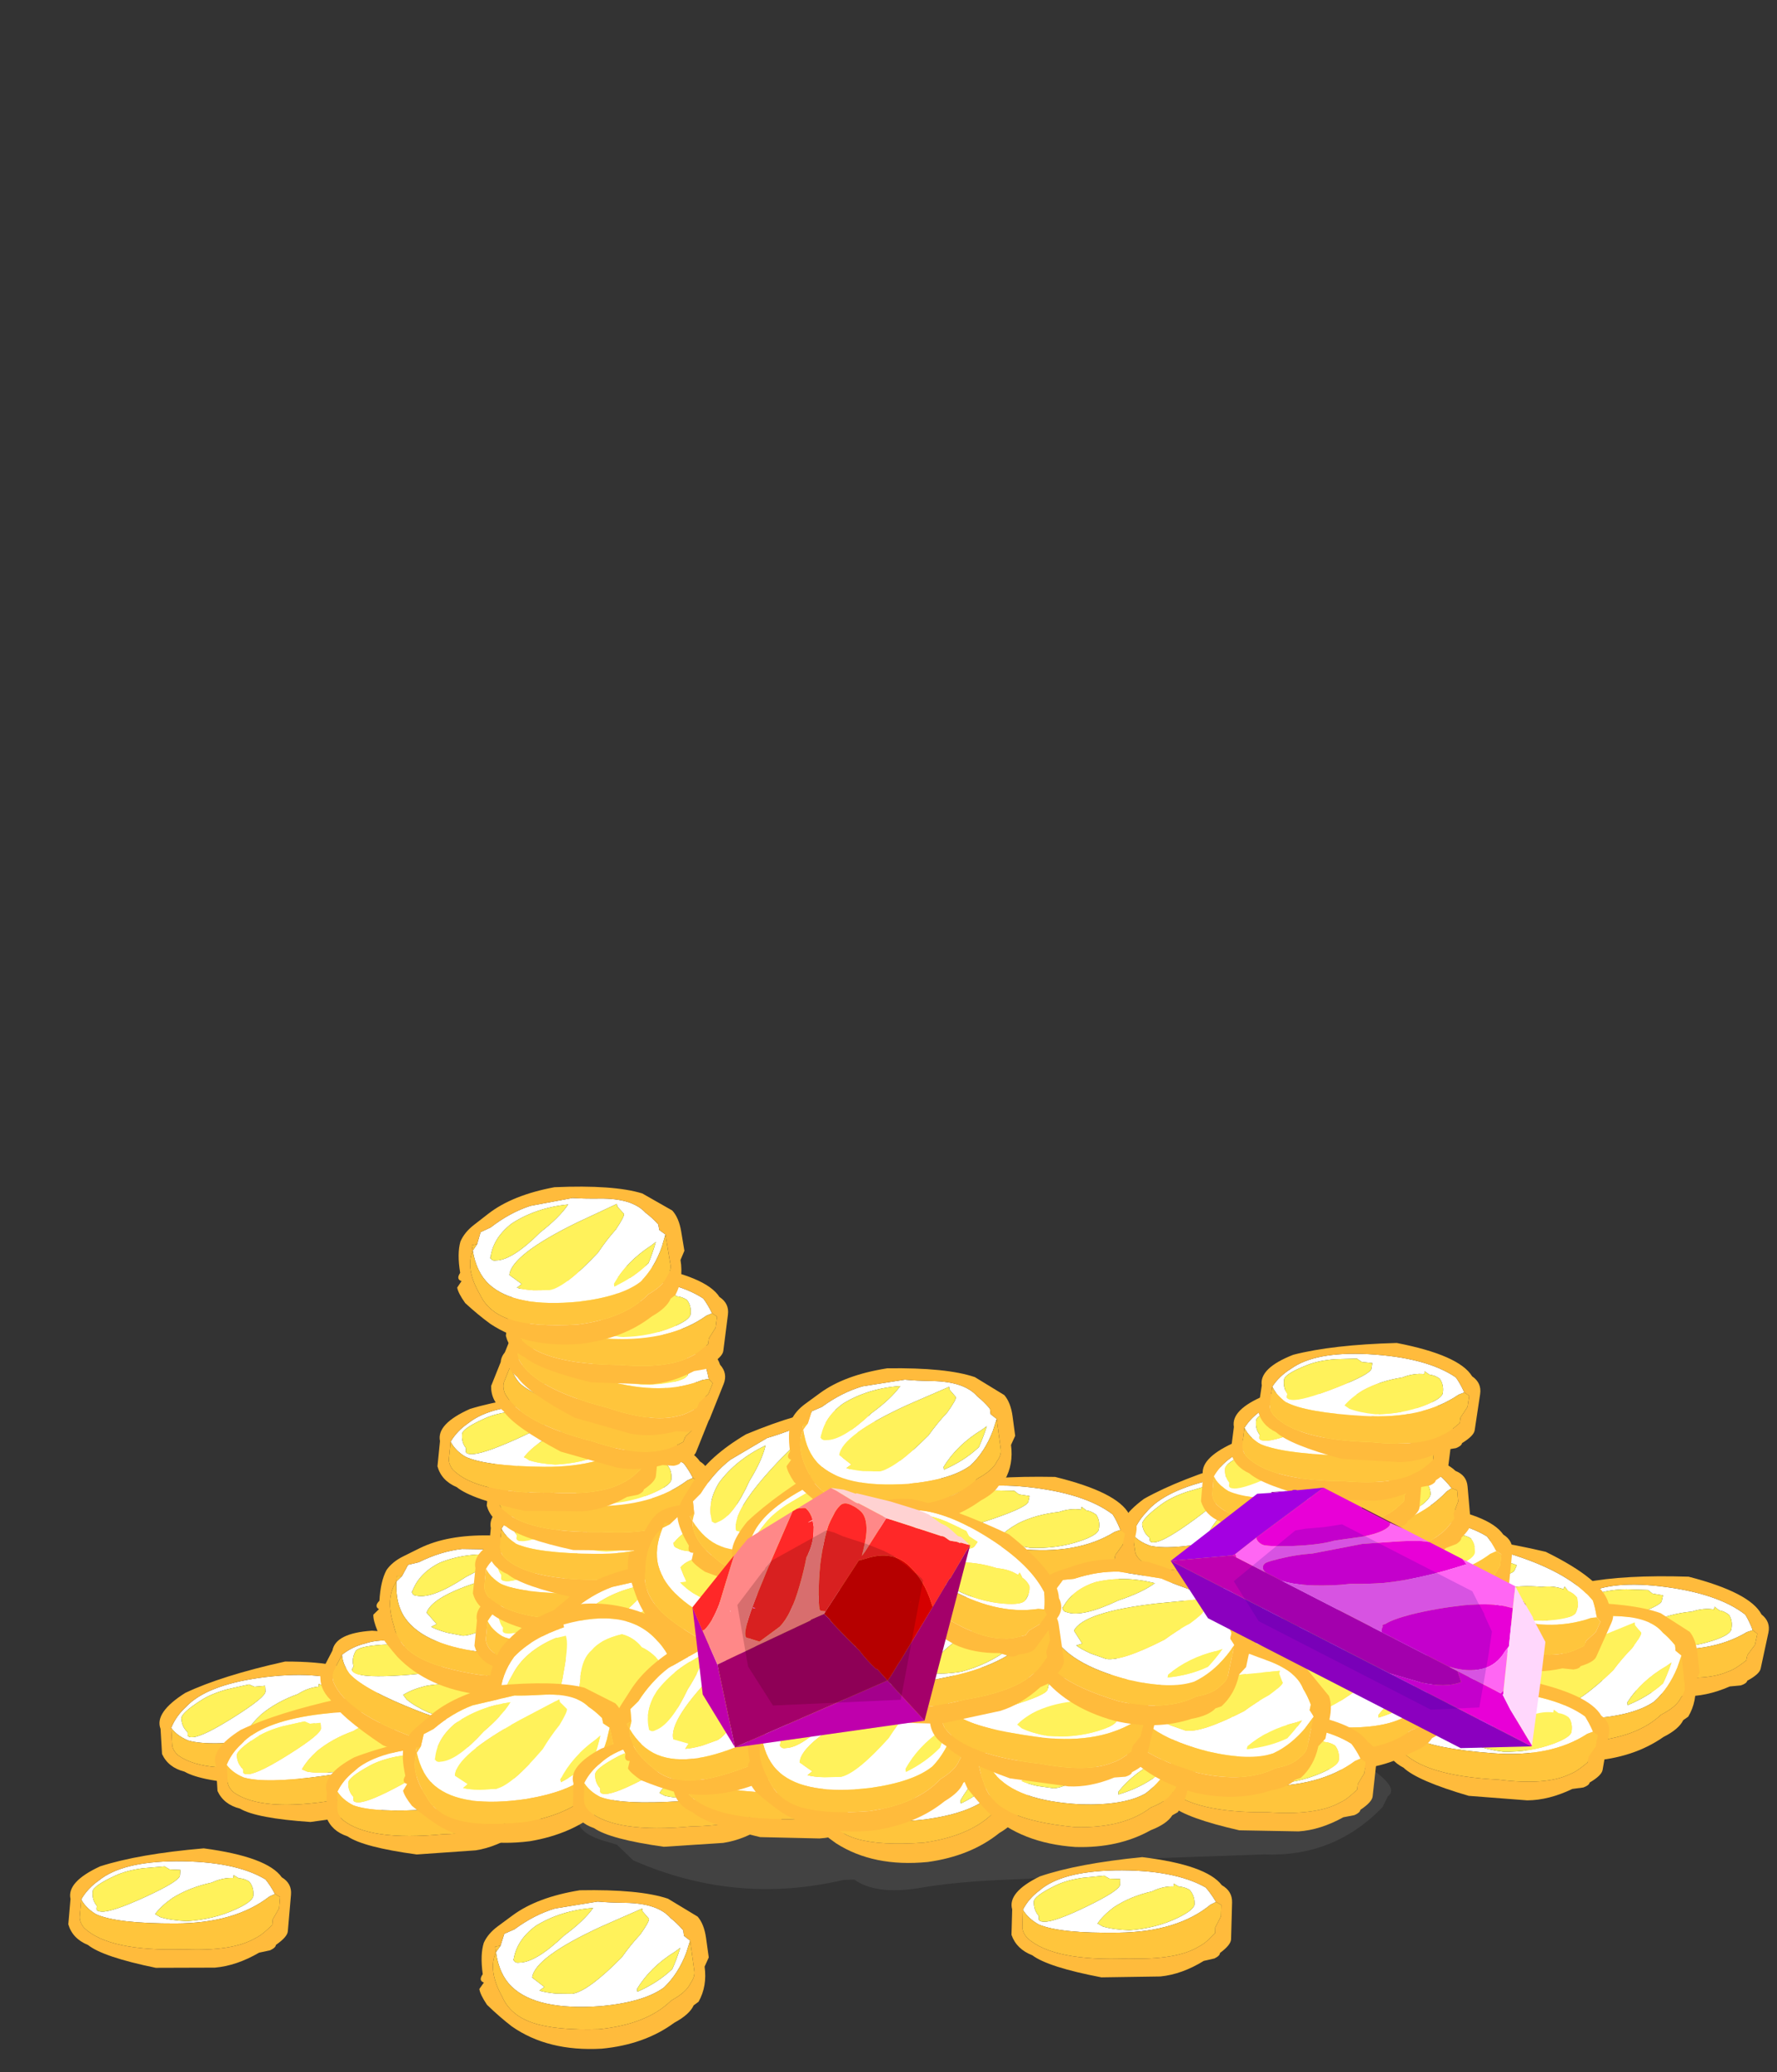 <?xml version="1.0" encoding="UTF-8" standalone="no"?>
<svg xmlns:ffdec="https://www.free-decompiler.com/flash" xmlns:xlink="http://www.w3.org/1999/xlink" ffdec:objectType="frame" height="134.5px" width="115.35px" xmlns="http://www.w3.org/2000/svg">
  <rect width="100%" height="100%" fill="#333333" stroke="none"/>
  <g transform="matrix(1.0, 0.0, 0.0, 1.0, 69.0, 110.95)">
    <use ffdec:characterId="74" height="1.9" transform="matrix(6.999, -0.245, 0.0, 7.0, -31.399, -0.919)" width="7.55" xlink:href="#shape0"/>
    <use ffdec:characterId="75" height="2.15" transform="matrix(6.774, 1.117, -0.773, 3.586, 32.484, -9.944)" width="2.05" xlink:href="#shape1"/>
    <use ffdec:characterId="76" height="2.85" transform="matrix(6.898, -0.936, 0.397, 3.609, 25.879, -5.946)" width="2.15" xlink:href="#shape2"/>
    <use ffdec:characterId="75" height="2.15" transform="matrix(6.355, 2.433, -1.517, 3.392, 23.711, -13.138)" width="2.05" xlink:href="#shape1"/>
    <use ffdec:characterId="76" height="2.85" transform="matrix(6.842, 0.86, -0.628, 3.616, 16.552, -10.517)" width="2.15" xlink:href="#shape2"/>
    <use ffdec:characterId="75" height="2.15" transform="matrix(6.868, -1.108, 0.496, 3.591, 3.347, -14.818)" width="2.05" xlink:href="#shape1"/>
    <use ffdec:characterId="75" height="2.15" transform="matrix(6.918, -0.619, 0.216, 3.627, -58.795, -2.353)" width="2.05" xlink:href="#shape1"/>
    <use ffdec:characterId="75" height="2.15" transform="matrix(6.918, -0.619, 0.216, 3.627, -55.195, 0.047)" width="2.05" xlink:href="#shape1"/>
    <use ffdec:characterId="75" height="2.15" transform="matrix(6.169, 2.773, -1.707, 3.3, -45.713, -7.111)" width="2.05" xlink:href="#shape1"/>
    <use ffdec:characterId="76" height="2.85" transform="matrix(6.897, 0.112, -0.202, 3.629, -44.472, -11.401)" width="2.15" xlink:href="#shape2"/>
    <use ffdec:characterId="75" height="2.15" transform="matrix(6.908, 0.396, -0.365, 3.641, -36.374, -4.498)" width="2.05" xlink:href="#shape1"/>
    <use ffdec:characterId="75" height="2.15" transform="matrix(6.908, 0.396, -0.365, 3.641, -36.374, -6.948)" width="2.05" xlink:href="#shape1"/>
    <use ffdec:characterId="75" height="2.15" transform="matrix(6.908, 0.396, -0.365, 3.641, -37.674, -9.398)" width="2.05" xlink:href="#shape1"/>
    <use ffdec:characterId="75" height="2.15" transform="matrix(6.908, 0.396, -0.365, 3.641, -37.774, -12.798)" width="2.05" xlink:href="#shape1"/>
    <use ffdec:characterId="75" height="2.15" transform="matrix(6.908, 0.396, -0.365, 3.641, -36.774, -15.398)" width="2.05" xlink:href="#shape1"/>
    <use ffdec:characterId="75" height="2.15" transform="matrix(6.908, 0.396, -0.365, 3.641, -36.874, -18.498)" width="2.05" xlink:href="#shape1"/>
    <use ffdec:characterId="75" height="2.15" transform="matrix(6.908, 0.396, -0.365, 3.641, -40.074, -21.048)" width="2.05" xlink:href="#shape1"/>
    <use ffdec:characterId="75" height="2.15" transform="matrix(6.453, 2.185, -1.378, 3.438, -35.121, -25.97)" width="2.05" xlink:href="#shape1"/>
    <use ffdec:characterId="75" height="2.15" transform="matrix(6.453, 2.186, -1.378, 3.438, -34.221, -28.172)" width="2.05" xlink:href="#shape1"/>
    <use ffdec:characterId="75" height="2.15" transform="matrix(6.874, 0.57, -0.463, 3.627, -35.492, -29.503)" width="2.05" xlink:href="#shape1"/>
    <use ffdec:characterId="76" height="2.85" transform="matrix(6.832, -1.277, 0.593, 3.568, -40.182, -32.545)" width="2.15" xlink:href="#shape2"/>
    <use ffdec:characterId="75" height="2.15" transform="matrix(6.908, 0.396, -0.365, 3.641, 11.676, -4.998)" width="2.05" xlink:href="#shape1"/>
    <use ffdec:characterId="75" height="2.15" transform="matrix(6.908, 0.396, -0.365, 3.641, 12.676, -7.598)" width="2.05" xlink:href="#shape1"/>
    <use ffdec:characterId="75" height="2.15" transform="matrix(6.908, 0.396, -0.365, 3.641, 12.576, -10.698)" width="2.05" xlink:href="#shape1"/>
    <use ffdec:characterId="75" height="2.15" transform="matrix(6.908, 0.396, -0.365, 3.641, 15.276, -13.748)" width="2.05" xlink:href="#shape1"/>
    <use ffdec:characterId="75" height="2.15" transform="matrix(6.907, -0.793, 0.315, 3.618, 11.868, -15.553)" width="2.05" xlink:href="#shape1"/>
    <use ffdec:characterId="75" height="2.15" transform="matrix(6.91, 0.286, -0.302, 3.641, 9.398, -18.783)" width="2.05" xlink:href="#shape1"/>
    <use ffdec:characterId="75" height="2.15" transform="matrix(6.874, 0.569, -0.463, 3.627, 11.558, -21.952)" width="2.05" xlink:href="#shape1"/>
    <use ffdec:characterId="75" height="2.15" transform="matrix(6.848, 0.714, -0.545, 3.616, 13.45, -24.632)" width="2.05" xlink:href="#shape1"/>
    <use ffdec:characterId="75" height="2.15" transform="matrix(6.951, 0.228, -0.1, 3.667, -3.197, 9.327)" width="2.05" xlink:href="#shape1"/>
    <use ffdec:characterId="76" height="2.85" transform="matrix(6.903, -1.12, 0.502, 3.608, -38.612, 12.927)" width="2.15" xlink:href="#shape2"/>
    <use ffdec:characterId="75" height="2.15" transform="matrix(6.943, 0.311, -0.317, 3.658, -64.106, 8.657)" width="2.05" xlink:href="#shape1"/>
    <use ffdec:characterId="78" height="3.45" transform="matrix(6.999, 0.881, -0.643, 3.699, 7.684, -10.322)" width="1.9" xlink:href="#shape3"/>
    <use ffdec:characterId="75" height="2.15" transform="matrix(6.945, -0.154, -0.051, 3.65, -47.741, 1.711)" width="2.05" xlink:href="#shape1"/>
    <use ffdec:characterId="76" height="2.85" transform="matrix(6.814, -1.546, 0.747, 3.553, -34.907, -7.588)" width="2.15" xlink:href="#shape2"/>
    <use ffdec:characterId="76" height="2.85" transform="matrix(6.468, 2.248, -1.414, 3.446, -26.081, -15.152)" width="2.15" xlink:href="#shape2"/>
    <use ffdec:characterId="76" height="2.85" transform="matrix(5.988, -3.535, 1.9, 3.079, -26.86, -14.135)" width="2.15" xlink:href="#shape2"/>
    <use ffdec:characterId="75" height="2.15" transform="matrix(6.459, -2.769, 1.453, 3.343, -22.688, -12.827)" width="2.05" xlink:href="#shape1"/>
    <use ffdec:characterId="75" height="2.15" transform="matrix(6.839, 1.041, -0.732, 3.618, -8.717, -16.329)" width="2.05" xlink:href="#shape1"/>
    <use ffdec:characterId="78" height="3.45" transform="matrix(6.955, -1.638, 0.796, 3.624, -38.575, -5.192)" width="1.9" xlink:href="#shape3"/>
    <use ffdec:characterId="76" height="2.85" transform="matrix(6.802, -1.602, 0.779, 3.545, -43.965, 0.146)" width="2.15" xlink:href="#shape2"/>
    <use ffdec:characterId="75" height="2.15" transform="matrix(6.85, 0.863, -0.629, 3.621, 21.867, -2.897)" width="2.05" xlink:href="#shape1"/>
    <use ffdec:characterId="76" height="2.85" transform="matrix(6.941, -0.249, 0.003, 3.646, 10.413, -6.204)" width="2.15" xlink:href="#shape2"/>
    <use ffdec:characterId="76" height="2.85" transform="matrix(6.88, -1.084, 0.481, 3.596, -18.639, -20.991)" width="2.15" xlink:href="#shape2"/>
    <use ffdec:characterId="75" height="2.15" transform="matrix(6.998, -0.122, -0.07, 3.679, -31.708, 1.122)" width="2.05" xlink:href="#shape1"/>
    <use ffdec:characterId="75" height="2.15" transform="matrix(6.956, 0.492, -0.42, 3.669, -24.663, -0.005)" width="2.05" xlink:href="#shape1"/>
    <use ffdec:characterId="76" height="2.85" transform="matrix(6.885, -1.406, 0.666, 3.593, -17.91, 1.153)" width="2.15" xlink:href="#shape2"/>
    <use ffdec:characterId="75" height="2.15" transform="matrix(6.96, 0.461, -0.403, 3.671, 6.398, -0.425)" width="2.05" xlink:href="#shape1"/>
    <use ffdec:characterId="76" height="2.85" transform="matrix(6.999, -0.245, 0.0, 3.676, -6.549, -1.277)" width="2.15" xlink:href="#shape2"/>
    <use ffdec:characterId="76" height="2.85" transform="matrix(6.841, 1.1, -0.765, 3.619, 3.513, -6.064)" width="2.15" xlink:href="#shape2"/>
    <use ffdec:characterId="76" height="2.85" transform="matrix(6.089, -3.457, 1.853, 3.133, -30.926, -0.7)" width="2.15" xlink:href="#shape2"/>
    <use ffdec:characterId="76" height="2.85" transform="matrix(6.88, -1.435, 0.682, 3.59, -21.492, -0.854)" width="2.15" xlink:href="#shape2"/>
    <use ffdec:characterId="75" height="2.15" transform="matrix(6.814, 1.273, -0.863, 3.61, -7.378, -4.356)" width="2.05" xlink:href="#shape1"/>
    <use ffdec:characterId="76" height="2.85" transform="matrix(6.841, 1.103, -0.766, 3.619, -1.634, -10.717)" width="2.15" xlink:href="#shape2"/>
    <use ffdec:characterId="75" height="2.15" transform="matrix(6.923, -1.153, 0.521, 3.619, -14.861, -5.877)" width="2.05" xlink:href="#shape1"/>
    <use ffdec:characterId="75" height="2.15" transform="matrix(6.762, -1.861, 0.928, 3.519, -22.707, -6.435)" width="2.05" xlink:href="#shape1"/>
    <use ffdec:characterId="75" height="2.15" transform="matrix(5.664, 3.688, -2.22, 3.053, -10.306, -15.778)" width="2.05" xlink:href="#shape1"/>
    <use ffdec:characterId="92" height="17.65" transform="matrix(0.684, -0.683, 0.687, 0.632, -27.916, -3.618)" width="20.7" xlink:href="#shape4"/>
    <use ffdec:characterId="93" height="9.45" transform="matrix(1.025, 0.527, -0.587, 1.003, 11.426, -17.204)" width="22.85" xlink:href="#shape5"/>
  </g>
  <defs>
    <g id="shape0" transform="matrix(1.0, 0.0, 0.0, 1.0, 1.15, 0.75)">
      <path d="M2.0 -0.5 Q2.7 -0.85 3.6 -0.65 4.15 -0.65 4.7 -0.5 4.9 -0.5 5.1 -0.4 5.3 -0.35 5.9 0.0 6.5 0.35 6.35 0.45 L6.3 0.55 Q5.85 1.0 5.2 0.95 4.65 0.95 4.1 0.95 3.5 1.1 2.9 1.1 2.35 1.1 2.0 1.15 1.6 1.2 1.4 1.05 L1.3 1.05 Q0.3 1.25 -0.65 0.8 -0.75 0.7 -0.8 0.65 L-0.95 0.6 Q-1.35 0.45 -1.0 0.15 0.2 -0.95 1.85 -0.5 1.9 -0.5 2.0 -0.5" fill="#444444" fill-opacity="0.882" fill-rule="evenodd" stroke="none"/>
    </g>
    <g id="shape1" transform="matrix(1.0, 0.0, 0.0, 1.0, 1.05, 2.0)">
      <path d="M0.5 -1.5 L0.45 -1.55 0.45 -1.5 Q0.35 -1.5 0.25 -1.4 0.05 -1.3 -0.1 -1.1 -0.2 -0.95 -0.25 -0.8 L-0.2 -0.75 Q-0.1 -0.7 0.05 -0.7 0.3 -0.75 0.5 -0.95 0.65 -1.1 0.65 -1.2 0.65 -1.35 0.6 -1.45 0.55 -1.5 0.5 -1.5 M0.85 -1.25 L0.8 -1.2 Q0.5 -0.7 -0.05 -0.65 -0.6 -0.6 -0.8 -0.75 -0.9 -0.85 -0.95 -1.0 -0.9 -1.2 -0.8 -1.35 -0.6 -1.7 -0.1 -1.75 0.45 -1.8 0.75 -1.5 0.8 -1.4 0.85 -1.25 M-0.8 -0.9 L-0.8 -0.85 Q-0.8 -0.8 -0.75 -0.8 -0.65 -0.8 -0.35 -1.1 -0.05 -1.4 -0.05 -1.5 -0.05 -1.55 -0.05 -1.6 L-0.15 -1.6 -0.2 -1.65 -0.4 -1.6 Q-0.55 -1.55 -0.65 -1.45 -0.85 -1.25 -0.85 -1.15 -0.85 -1.0 -0.8 -0.9" fill="#ffffff" fill-rule="evenodd" stroke="none"/>
      <path d="M0.5 -1.5 Q0.55 -1.5 0.6 -1.45 0.65 -1.35 0.65 -1.2 0.65 -1.1 0.5 -0.95 0.3 -0.75 0.05 -0.7 -0.1 -0.7 -0.2 -0.75 L-0.25 -0.8 Q-0.2 -0.95 -0.1 -1.1 0.05 -1.3 0.25 -1.4 0.35 -1.5 0.45 -1.5 L0.45 -1.55 0.5 -1.5 M-0.8 -0.9 Q-0.85 -1.0 -0.85 -1.15 -0.85 -1.25 -0.65 -1.45 -0.55 -1.55 -0.4 -1.6 L-0.2 -1.65 -0.15 -1.6 -0.05 -1.6 Q-0.05 -1.55 -0.05 -1.5 -0.05 -1.4 -0.35 -1.1 -0.65 -0.8 -0.75 -0.8 -0.8 -0.8 -0.8 -0.85 L-0.8 -0.9" fill="#fff25b" fill-rule="evenodd" stroke="none"/>
      <path d="M0.85 -1.25 L0.9 -1.2 Q0.9 -1.1 0.9 -1.05 L0.9 -1.0 0.85 -0.8 0.85 -0.7 0.8 -0.6 Q0.75 -0.5 0.7 -0.45 0.5 -0.2 0.05 -0.2 -0.65 -0.1 -0.9 -0.5 -0.95 -0.6 -0.95 -0.7 L-0.95 -0.85 Q-0.95 -0.95 -0.95 -1.0 -0.9 -0.85 -0.8 -0.75 -0.6 -0.6 -0.05 -0.65 0.5 -0.7 0.8 -1.2 L0.85 -1.25" fill="#ffc53c" fill-rule="evenodd" stroke="none"/>
      <path d="M-0.95 -1.0 Q-0.95 -0.95 -0.95 -0.85 L-0.95 -0.7 Q-0.95 -0.6 -0.9 -0.5 -0.65 -0.1 0.05 -0.2 0.5 -0.2 0.7 -0.45 0.75 -0.5 0.8 -0.6 L0.85 -0.7 0.85 -0.8 0.9 -1.0 0.9 -1.05 Q0.9 -1.1 0.9 -1.2 L0.85 -1.25 Q0.8 -1.4 0.75 -1.5 0.45 -1.8 -0.1 -1.75 -0.6 -1.7 -0.8 -1.35 -0.9 -1.2 -0.95 -1.0 M1.0 -1.25 L1.0 -0.85 Q1.0 -0.75 1.0 -0.65 L1.0 -0.6 Q1.0 -0.5 0.9 -0.35 0.9 -0.3 0.85 -0.25 L0.75 -0.2 Q0.55 0.05 0.35 0.1 L-0.2 0.15 Q-0.7 0.0 -0.85 -0.2 -1.0 -0.3 -1.05 -0.55 L-1.05 -0.65 Q-1.05 -0.7 -1.05 -0.75 -1.05 -0.8 -1.05 -1.0 -1.1 -1.3 -0.8 -1.6 -0.45 -1.85 0.15 -2.0 0.75 -1.9 0.9 -1.55 1.0 -1.45 1.0 -1.25" fill="#ffbb3c" fill-rule="evenodd" stroke="none"/>
    </g>
    <g id="shape2" transform="matrix(1.0, 0.0, 0.0, 1.0, 1.2, 2.25)">
      <path d="M0.4 -1.7 L0.4 -1.75 Q0.2 -1.65 0.0 -1.55 -0.65 -1.2 -0.7 -0.85 L-0.6 -0.65 -0.65 -0.6 Q-0.6 -0.55 -0.5 -0.5 L-0.35 -0.45 Q-0.2 -0.45 0.15 -0.95 0.25 -1.15 0.35 -1.3 0.45 -1.5 0.45 -1.55 L0.4 -1.7 M0.65 -0.9 Q0.4 -0.7 0.25 -0.35 L0.25 -0.3 Q0.45 -0.4 0.6 -0.6 0.65 -0.75 0.7 -0.95 L0.65 -0.9 M0.8 -1.05 L0.75 -0.85 Q0.65 -0.5 0.5 -0.3 0.3 -0.1 -0.1 -0.15 -0.7 -0.25 -0.9 -0.75 -1.0 -1.0 -1.0 -1.4 L-0.95 -1.5 -0.9 -1.7 -0.8 -1.75 Q-0.6 -1.95 -0.4 -2.0 L0.0 -2.0 Q0.1 -1.95 0.25 -1.9 0.55 -1.8 0.65 -1.5 0.7 -1.4 0.75 -1.25 L0.75 -1.15 0.8 -1.05 M-0.05 -1.9 Q-0.35 -1.95 -0.6 -1.75 -0.8 -1.55 -0.85 -1.2 L-0.85 -1.25 Q-0.85 -1.15 -0.8 -1.15 -0.65 -1.1 -0.35 -1.5 -0.15 -1.7 -0.05 -1.9" fill="#ffffff" fill-rule="evenodd" stroke="none"/>
      <path d="M0.65 -0.9 L0.7 -0.95 Q0.65 -0.75 0.6 -0.6 0.45 -0.4 0.25 -0.3 L0.25 -0.35 Q0.4 -0.7 0.65 -0.9 M0.4 -1.7 L0.45 -1.55 Q0.45 -1.5 0.35 -1.3 0.25 -1.15 0.15 -0.95 -0.2 -0.45 -0.35 -0.45 L-0.5 -0.5 Q-0.6 -0.55 -0.65 -0.6 L-0.6 -0.65 -0.7 -0.85 Q-0.65 -1.2 0.0 -1.55 0.2 -1.65 0.4 -1.75 L0.4 -1.7 M-0.05 -1.9 Q-0.15 -1.7 -0.35 -1.5 -0.65 -1.1 -0.8 -1.15 -0.85 -1.15 -0.85 -1.25 L-0.85 -1.2 Q-0.8 -1.55 -0.6 -1.75 -0.35 -1.95 -0.05 -1.9" fill="#fff25b" fill-rule="evenodd" stroke="none"/>
      <path d="M0.8 -1.05 L0.8 -0.95 Q0.8 -0.85 0.8 -0.7 L0.8 -0.5 Q0.8 -0.4 0.75 -0.3 0.7 -0.15 0.55 -0.05 0.3 0.3 -0.15 0.25 -0.55 0.15 -0.75 -0.05 -0.95 -0.25 -1.0 -0.6 -1.05 -0.85 -1.05 -1.05 -1.05 -1.25 -1.0 -1.4 L-1.0 -1.5 -0.95 -1.5 -1.0 -1.4 Q-1.0 -1.0 -0.9 -0.75 -0.7 -0.25 -0.1 -0.15 0.3 -0.1 0.5 -0.3 0.65 -0.5 0.75 -0.85 L0.8 -1.05" fill="#ffc53c" fill-rule="evenodd" stroke="none"/>
      <path d="M-0.95 -1.5 L-1.0 -1.5 -1.0 -1.4 Q-1.05 -1.25 -1.05 -1.05 -1.05 -0.85 -1.0 -0.6 -0.95 -0.25 -0.75 -0.05 -0.55 0.15 -0.15 0.25 0.3 0.3 0.55 -0.05 0.7 -0.15 0.75 -0.3 0.8 -0.4 0.8 -0.5 L0.8 -0.7 Q0.8 -0.85 0.8 -0.95 L0.8 -1.05 0.75 -1.15 0.75 -1.25 Q0.7 -1.4 0.65 -1.5 0.55 -1.8 0.25 -1.9 0.1 -1.95 0.0 -2.0 L-0.4 -2.0 Q-0.6 -1.95 -0.8 -1.75 L-0.9 -1.7 -0.95 -1.5 M0.95 -0.7 L0.9 -0.55 Q0.9 -0.2 0.8 0.05 L0.75 0.1 Q0.7 0.25 0.55 0.35 0.25 0.65 -0.15 0.6 -0.65 0.5 -0.95 -0.05 -1.05 -0.25 -1.15 -0.5 -1.2 -0.7 -1.2 -0.8 L-1.15 -0.9 Q-1.2 -0.95 -1.15 -1.05 -1.15 -1.4 -1.1 -1.6 -1.05 -1.75 -0.95 -1.85 -0.9 -1.9 -0.8 -2.0 -0.55 -2.25 -0.15 -2.25 0.4 -2.1 0.65 -1.85 L0.9 -1.45 Q0.95 -1.3 0.95 -1.05 0.95 -0.9 0.95 -0.7" fill="#ffbb3c" fill-rule="evenodd" stroke="none"/>
    </g>
    <g id="shape3" transform="matrix(1.0, 0.0, 0.0, 1.0, 1.0, 2.85)">
      <path d="M0.05 -2.0 Q-0.05 -1.9 -0.1 -1.6 -0.1 -1.55 -0.2 -1.1 -0.3 -0.75 -0.3 -0.55 L-0.2 0.0 Q0.1 0.05 0.3 -0.05 L0.3 -0.25 0.35 -0.45 0.5 -0.9 Q0.55 -1.15 0.6 -1.35 L0.65 -1.45 Q0.6 -1.7 0.5 -1.85 0.45 -2.05 0.35 -2.15 0.15 -2.15 0.05 -2.0 M0.75 -0.8 L0.75 -0.85 Q0.7 -0.65 0.65 -0.5 0.4 0.15 -0.15 0.15 -0.65 0.15 -0.8 -0.6 -0.9 -0.95 -0.9 -1.4 -0.9 -1.5 -0.85 -1.6 -0.8 -1.95 -0.65 -2.2 -0.45 -2.45 -0.15 -2.5 L-0.15 -2.55 Q0.45 -2.6 0.65 -1.9 0.75 -1.6 0.75 -1.05 L0.75 -0.8 M-0.7 -1.9 Q-0.85 -1.6 -0.85 -1.35 -0.85 -1.2 -0.8 -1.0 -0.75 -0.8 -0.7 -0.65 -0.45 -0.95 -0.4 -1.2 -0.3 -1.45 -0.25 -1.7 -0.15 -2.15 -0.15 -2.3 L-0.15 -2.35 -0.25 -2.35 Q-0.55 -2.25 -0.7 -1.9" fill="#ffffff" fill-rule="evenodd" stroke="none"/>
      <path d="M0.05 -2.0 Q0.15 -2.15 0.35 -2.15 0.45 -2.05 0.5 -1.85 0.6 -1.7 0.65 -1.45 L0.6 -1.35 Q0.55 -1.15 0.5 -0.9 L0.35 -0.45 0.3 -0.25 0.3 -0.05 Q0.1 0.05 -0.2 0.0 L-0.3 -0.55 Q-0.3 -0.75 -0.2 -1.1 -0.1 -1.55 -0.1 -1.6 -0.05 -1.9 0.05 -2.0 M-0.7 -1.9 Q-0.55 -2.25 -0.25 -2.35 L-0.15 -2.35 -0.15 -2.3 Q-0.15 -2.15 -0.25 -1.7 -0.3 -1.45 -0.4 -1.2 -0.45 -0.95 -0.7 -0.65 -0.75 -0.8 -0.8 -1.0 -0.85 -1.2 -0.85 -1.35 -0.85 -1.6 -0.7 -1.9" fill="#fff25b" fill-rule="evenodd" stroke="none"/>
      <path d="M-0.9 -1.4 Q-0.9 -0.95 -0.8 -0.6 -0.65 0.15 -0.15 0.15 0.4 0.15 0.65 -0.5 0.7 -0.65 0.75 -0.85 L0.75 -0.8 0.65 -0.25 Q0.45 0.35 -0.15 0.35 -0.7 0.3 -0.85 -0.45 -0.9 -0.75 -0.9 -1.3 L-0.9 -1.4" fill="#ffc53c" fill-rule="evenodd" stroke="none"/>
      <path d="M-0.9 -1.4 L-0.9 -1.3 Q-0.9 -0.75 -0.85 -0.45 -0.7 0.3 -0.15 0.35 0.45 0.35 0.65 -0.25 L0.75 -0.8 0.75 -1.05 Q0.75 -1.6 0.65 -1.9 0.45 -2.6 -0.15 -2.55 L-0.15 -2.5 Q-0.45 -2.45 -0.65 -2.2 -0.8 -1.95 -0.85 -1.6 -0.9 -1.5 -0.9 -1.4 M0.9 -1.3 Q0.9 0.65 -0.15 0.6 -0.65 0.55 -0.9 -0.15 -0.95 -0.4 -1.0 -0.65 -1.0 -0.85 -1.0 -0.95 -1.0 -1.9 -0.75 -2.4 -0.45 -2.85 -0.05 -2.85 0.3 -2.8 0.6 -2.4 0.9 -2.0 0.9 -1.3" fill="#ffbb3c" fill-rule="evenodd" stroke="none"/>
    </g>
    <g id="shape4" transform="matrix(1.0, 0.0, 0.0, 1.0, 10.35, 16.2)">
      <path d="M-6.05 -13.9 L-7.05 -11.5 -10.35 -6.55 -9.95 -6.4 -0.1 -2.35 -0.4 1.45 -10.35 -6.55 -9.2 -10.75 -5.35 -15.55 -6.05 -13.9" fill="#bf00ac" fill-rule="evenodd" stroke="none"/>
      <path d="M-2.65 -12.5 Q-2.6 -12.65 -2.55 -12.45 -2.5 -12.35 -2.65 -12.5" fill="#ff66f3" fill-rule="evenodd" stroke="none"/>
      <path d="M0.3 -8.75 L0.5 -8.8 4.65 -9.7 4.55 -9.65 5.15 -9.3 Q5.8 -8.9 6.1 -8.45 6.55 -7.85 6.55 -6.95 6.55 -5.5 5.7 -3.95 L5.6 -3.75 1.5 -2.7 1.25 -2.65 0.25 -2.4 -0.1 -2.35 0.0 -3.45 -0.05 -3.45 -0.05 -3.5 Q-0.05 -4.35 0.1 -5.2 L0.15 -6.5 0.25 -8.1 0.3 -8.2 0.3 -8.75" fill="#d50000" fill-rule="evenodd" stroke="none"/>
      <path d="M4.3 -15.25 Q4.7 -14.95 4.7 -14.85 L4.7 -14.8 Q4.7 -14.4 4.45 -13.95 L4.1 -14.05 Q4.25 -13.95 4.4 -13.9 L4.15 -13.55 Q3.9 -13.3 3.65 -13.1 3.1 -12.65 2.3 -12.4 1.5 -11.85 0.6 -11.35 -1.25 -10.3 -2.35 -10.3 L-3.0 -10.4 -3.95 -10.55 -4.0 -10.55 -4.4 -11.4 Q-4.4 -11.55 -4.15 -11.75 -3.45 -12.3 -0.95 -13.35 -0.05 -13.75 1.1 -14.2 L3.95 -15.35 4.3 -15.25 M-0.9 -16.05 L-1.65 -15.65 -3.95 -14.4 Q-5.15 -13.85 -5.9 -13.85 L-6.05 -13.9 -5.35 -15.55 -0.95 -16.05 -0.9 -16.05 M0.5 -8.8 Q0.3 -9.05 0.3 -9.1 0.3 -9.25 0.95 -9.9 1.65 -10.6 2.55 -11.35 3.9 -12.4 4.9 -12.9 5.25 -13.05 5.6 -13.15 6.0 -13.3 6.4 -13.3 6.8 -13.3 6.95 -12.7 7.05 -12.4 7.05 -12.0 7.05 -11.3 6.05 -10.5 5.65 -10.2 4.9 -9.75 L5.25 -9.8 7.85 -10.4 7.9 -10.35 8.65 -8.7 8.75 -8.45 8.85 -8.25 9.5 -6.8 9.55 -6.75 9.6 -6.6 9.65 -6.2 9.7 -6.1 9.9 -5.8 9.95 -5.7 10.0 -5.55 10.05 -5.55 10.3 -5.05 10.35 -4.95 9.95 -4.85 9.9 -4.85 7.85 -4.3 7.7 -4.3 5.6 -3.75 5.7 -3.95 Q6.55 -5.5 6.55 -6.95 6.55 -7.85 6.1 -8.45 5.8 -8.9 5.15 -9.3 L4.55 -9.65 4.65 -9.7 0.5 -8.8 M-2.65 -12.5 Q-2.5 -12.35 -2.55 -12.45 -2.6 -12.65 -2.65 -12.5" fill="#ff2828" fill-rule="evenodd" stroke="none"/>
      <path d="M3.95 -15.35 L1.1 -14.2 Q-0.05 -13.75 -0.95 -13.35 -3.45 -12.3 -4.15 -11.75 -4.4 -11.55 -4.4 -11.4 L-4.0 -10.55 -3.95 -10.55 -3.0 -10.4 -2.35 -10.3 Q-1.25 -10.3 0.6 -11.35 1.5 -11.85 2.3 -12.4 3.1 -12.65 3.65 -13.1 3.9 -13.3 4.15 -13.55 L4.4 -13.9 Q4.25 -13.95 4.1 -14.05 L4.45 -13.95 Q4.7 -14.4 4.7 -14.8 L4.7 -14.85 Q4.7 -14.95 4.3 -15.25 L6.7 -14.65 6.75 -14.65 6.85 -14.6 6.95 -14.25 7.25 -12.7 7.3 -12.55 7.35 -12.5 7.9 -10.35 7.85 -10.4 5.25 -9.8 4.9 -9.75 Q5.65 -10.2 6.05 -10.5 7.05 -11.3 7.05 -12.0 7.05 -12.4 6.95 -12.7 6.8 -13.3 6.4 -13.3 6.0 -13.3 5.6 -13.15 5.25 -13.05 4.9 -12.9 3.9 -12.4 2.55 -11.35 1.65 -10.6 0.95 -9.9 0.3 -9.25 0.3 -9.1 0.3 -9.05 0.5 -8.8 L0.3 -8.75 -0.55 -9.1 -0.65 -9.1 -4.35 -10.5 -4.5 -10.55 -7.05 -11.5 -6.05 -13.9 -5.9 -13.85 Q-5.15 -13.85 -3.95 -14.4 L-1.65 -15.65 -0.9 -16.05 -0.75 -16.05 -0.45 -16.1 0.55 -16.2 3.95 -15.35 M-3.85 -13.45 L-3.85 -13.5 -3.8 -13.5 -3.8 -13.55 -3.85 -13.45" fill="#ff8888" fill-rule="evenodd" stroke="none"/>
      <path d="M7.9 -10.35 L7.35 -12.5 7.3 -12.55 7.25 -12.7 6.95 -14.25 6.85 -14.6 6.9 -14.55 7.35 -13.9 7.7 -13.1 7.75 -13.1 8.9 -11.0 9.65 -9.4 Q9.85 -8.95 10.0 -8.45 L10.0 -8.25 10.1 -7.45 Q10.25 -7.05 10.25 -6.7 L10.25 -6.0 10.35 -5.8 10.35 -5.1 10.3 -5.05 10.05 -5.55 10.0 -5.55 9.95 -5.7 9.9 -5.8 9.7 -6.1 9.65 -6.2 9.6 -6.6 9.55 -6.75 9.5 -6.8 8.85 -8.25 8.75 -8.45 8.65 -8.7 7.9 -10.35" fill="#ffd2d2" fill-rule="evenodd" stroke="none"/>
      <path d="M-7.05 -11.5 L-4.5 -10.55 -4.35 -10.5 -0.65 -9.1 -0.55 -9.1 0.3 -8.75 0.3 -8.2 0.25 -8.1 0.15 -6.5 0.1 -5.2 Q-0.05 -4.35 -0.05 -3.5 L-0.05 -3.45 0.0 -3.45 -0.1 -2.35 0.25 -2.4 1.25 -2.65 1.5 -2.7 5.6 -3.75 7.7 -4.3 7.85 -4.3 9.9 -4.85 9.95 -4.85 10.35 -4.95 -0.4 1.45 -0.1 -2.35 -9.95 -6.4 -10.35 -6.55 -7.05 -11.5" fill="#a4006a" fill-rule="evenodd" stroke="none"/>
      <path d="M6.35 -8.0 L6.4 -7.4 Q6.45 -7.15 6.45 -6.85 L6.45 -6.35 6.5 -6.2 6.5 -5.65 6.45 -5.6 6.5 -5.55 -0.45 -0.75 -6.55 -6.75 -5.75 -9.9 -3.2 -13.45 -0.4 -13.85 -0.3 -13.85 Q-0.15 -13.85 -0.1 -13.9 L0.55 -13.95 4.4 -12.8 4.5 -12.75 4.55 -12.75 4.8 -12.25 5.0 -11.65 5.7 -10.1 6.15 -8.9 Q6.25 -8.55 6.35 -8.15 L6.35 -8.0 M4.8 -5.1 L4.8 -5.05 4.9 -5.1 4.8 -5.1 M-2.25 -11.95 L-2.25 -11.95" fill="#330000" fill-opacity="0.188" fill-rule="evenodd" stroke="none"/>
    </g>
    <g id="shape5" transform="matrix(1.0, 0.0, 0.0, 1.0, 11.05, 9.45)">
      <path d="M-0.2 -9.45 L-0.35 -9.45 -0.6 -9.45 -1.45 -9.4 -3.25 -9.4 -3.3 -9.45 -0.2 -9.45" fill="#660066" fill-rule="evenodd" stroke="none"/>
      <path d="M-5.05 -3.75 L1.25 -3.75 2.45 -3.75 2.7 -3.75 5.5 -3.75 6.05 -3.75 6.55 -3.3 Q5.95 -2.6 4.6 -2.25 L2.8 -1.9 -11.05 -1.9 -8.2 -3.75 -7.95 -3.75 -6.1 -3.75 -5.05 -3.75 M11.6 -1.9 L11.8 -1.9 11.8 -1.95 11.8 -1.9 11.6 -1.9 M-7.05 -8.6 L-7.1 -8.55 -7.05 -8.55 -7.05 -8.6" fill="#bf00b1" fill-rule="evenodd" stroke="none"/>
      <path d="M7.55 -8.75 L7.25 -8.9 7.3 -8.9 7.35 -8.85 7.4 -8.85 7.55 -8.75 M-8.1 -7.85 L-8.1 -7.9 -6.9 -8.65 -7.05 -8.6 -7.05 -8.55 -7.1 -8.55 -7.15 -8.5 -8.1 -7.85" fill="#990095" fill-rule="evenodd" stroke="none"/>
      <path d="M6.95 -8.3 L7.85 -6.3 7.8 -5.95 Q7.8 -5.05 7.2 -4.5 6.6 -3.95 5.5 -3.75 L2.7 -3.75 2.45 -3.75 1.25 -3.75 1.2 -3.8 Q1.15 -3.9 1.15 -4.05 L1.1 -4.1 1.1 -4.15 1.2 -4.25 Q1.4 -4.65 2.2 -5.4 3.25 -6.35 4.5 -7.2 5.9 -8.1 6.75 -8.25 L6.95 -8.3 M8.85 -3.95 L8.95 -3.75 8.9 -3.75 9.7 -3.2 11.8 -1.95 11.8 -1.9 11.6 -1.9 2.8 -1.9 4.6 -2.25 Q5.95 -2.6 6.55 -3.3 L6.05 -3.75 8.8 -3.75 8.8 -3.8 8.85 -3.95 M3.1 -9.45 L3.45 -9.3 Q1.6 -7.35 -0.05 -6.25 -0.85 -5.75 -1.65 -5.35 L-2.1 -5.05 Q-3.9 -3.95 -5.05 -3.75 L-6.1 -3.75 Q-6.3 -3.8 -6.35 -3.9 -6.45 -4.05 -6.4 -4.15 -6.4 -4.3 -5.4 -5.15 -4.9 -5.55 -4.5 -5.8 L-4.35 -5.9 -2.2 -7.65 -0.75 -8.55 Q0.05 -9.05 0.6 -9.3 L1.0 -9.45 -0.35 -9.45 -0.2 -9.45 3.1 -9.45 M-1.45 -9.4 L-1.4 -9.3 Q-1.4 -8.85 -2.35 -8.05 L-3.65 -7.1 Q-4.25 -6.5 -5.55 -5.75 -6.8 -5.05 -7.05 -5.05 -7.4 -5.05 -7.55 -5.25 L-5.7 -9.45 -3.3 -9.45 -3.25 -9.4 -1.45 -9.4 M-8.1 -3.9 L-7.95 -3.75 -8.2 -3.75 -8.1 -3.9" fill="#e800d7" fill-rule="evenodd" stroke="none"/>
      <path d="M6.45 -9.45 L6.95 -8.3 6.75 -8.25 Q5.9 -8.1 4.5 -7.2 3.25 -6.35 2.2 -5.4 1.4 -4.65 1.2 -4.25 L1.1 -4.15 1.1 -4.1 1.15 -4.05 Q1.15 -3.9 1.2 -3.8 L1.25 -3.75 -5.05 -3.75 Q-3.9 -3.95 -2.1 -5.05 L-1.65 -5.35 Q-0.85 -5.75 -0.05 -6.25 1.6 -7.35 3.45 -9.3 L3.1 -9.45 6.45 -9.45 M7.85 -6.3 L7.85 -6.2 8.85 -3.95 8.8 -3.8 8.8 -3.75 6.05 -3.75 5.5 -3.75 Q6.6 -3.95 7.2 -4.5 7.8 -5.05 7.8 -5.95 L7.85 -6.3 M2.45 -3.75 L2.7 -3.75 2.45 -3.75 M-0.35 -9.45 L1.0 -9.45 0.6 -9.3 Q0.05 -9.05 -0.75 -8.55 L-2.2 -7.65 -4.35 -5.9 -4.5 -5.8 Q-4.9 -5.55 -5.4 -5.15 -6.4 -4.3 -6.4 -4.15 -6.45 -4.05 -6.35 -3.9 -6.3 -3.8 -6.1 -3.75 L-7.95 -3.75 -8.1 -3.9 -7.55 -5.25 Q-7.4 -5.05 -7.05 -5.05 -6.8 -5.05 -5.55 -5.75 -4.25 -6.5 -3.65 -7.1 L-2.35 -8.05 Q-1.4 -8.85 -1.4 -9.3 L-1.45 -9.4 -0.6 -9.45 -0.35 -9.45" fill="#ff66f3" fill-rule="evenodd" stroke="none"/>
      <path d="M7.35 -8.85 L7.3 -8.9 7.25 -8.9 7.55 -8.75 8.2 -8.35 Q8.2 -8.3 8.25 -8.3 L8.3 -8.25 9.5 -7.45 10.25 -5.7 11.8 -1.95 9.7 -3.2 8.9 -3.75 8.95 -3.75 8.85 -3.95 7.85 -6.2 7.85 -6.3 6.95 -8.3 6.45 -9.45 7.35 -8.85" fill="#ffd7fc" fill-rule="evenodd" stroke="none"/>
      <path d="M11.8 -1.9 L8.4 0.0 -7.6 0.0 -11.05 -1.9 2.8 -1.9 11.6 -1.9 11.8 -1.9" fill="#8b00bf" fill-rule="evenodd" stroke="none"/>
      <path d="M-7.55 -5.25 L-8.1 -3.9 -8.2 -3.75 -11.05 -1.9 -8.75 -7.45 -8.1 -7.85 -7.15 -8.5 -7.1 -8.55 -7.05 -8.6 -6.9 -8.65 -5.7 -9.45 -7.55 -5.25" fill="#a400e1" fill-rule="evenodd" stroke="none"/>
      <path d="M4.5 -8.1 L5.15 -7.65 5.25 -7.6 5.7 -7.3 5.8 -7.2 6.6 -6.6 7.1 -5.35 8.15 -2.5 5.85 -1.15 -5.05 -1.15 -7.4 -2.5 -5.85 -6.6 -5.4 -6.95 -4.55 -7.5 -3.75 -8.1 4.5 -8.1" fill="#2b009b" fill-opacity="0.188" fill-rule="evenodd" stroke="none"/>
    </g>
  </defs>
</svg>
